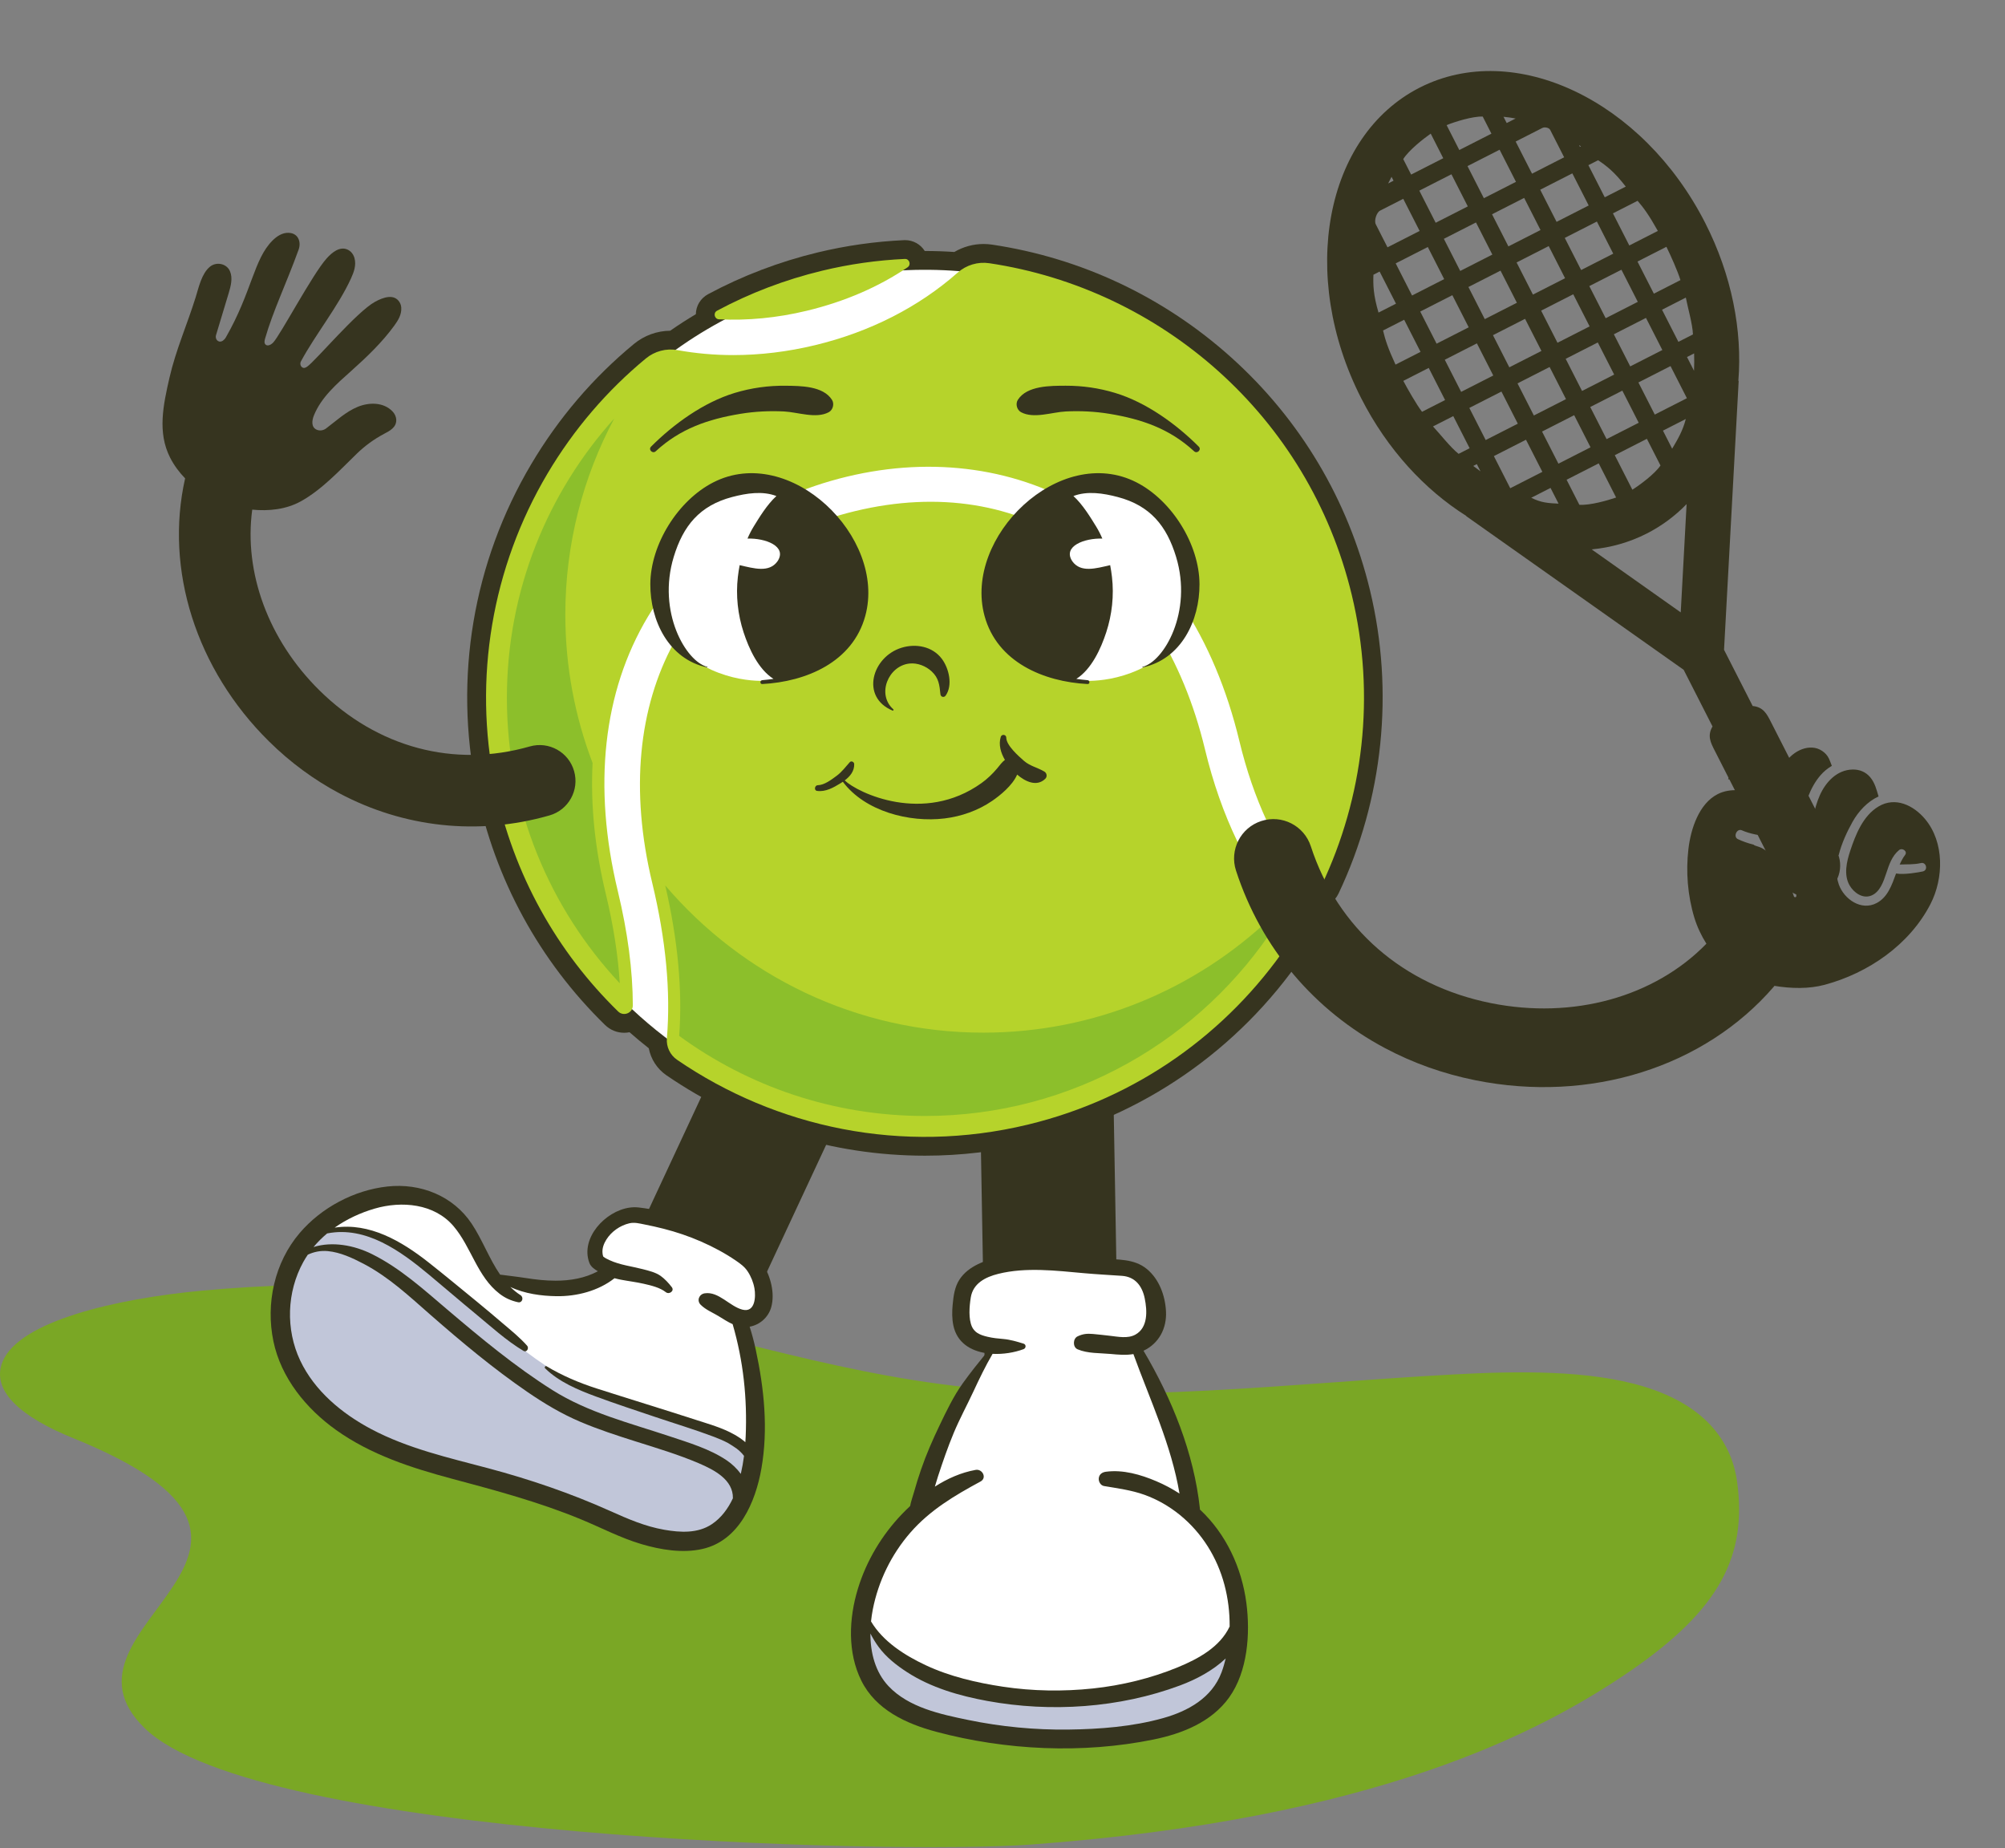 <svg width="447" height="412" viewBox="0 0 447 412" fill="none" xmlns="http://www.w3.org/2000/svg">
<rect x="0" y="0" width="447" height="412" fill="#808080" stroke="none"/>
<path d="M363.561 372.425C383.49 358.712 389.48 346.804 387.289 330.396C386.204 322.311 381.105 313.498 366.392 309.064C354.256 305.405 338.477 305.609 323.996 306.393C287.764 308.353 250.873 313.041 215.437 309.227C183.606 305.805 157.028 295.931 126.496 290.663C100.693 286.227 72.301 285.197 45.077 287.706C25.633 289.52 4.387 294.534 0.606 303.453C-2.224 310.207 5.162 316.079 16.347 320.604C77.993 345.587 8.593 362.257 32.263 385.247C57.348 409.675 198.668 413.506 229.995 411.178C306.878 405.469 343.594 386.129 363.561 372.425Z" fill="#7AA725"/>
<path d="M198.852 223.752L171.887 211.179L135.204 289.846L162.169 302.419L198.852 223.752Z" fill="#36341F"/>
<path d="M248.088 235.799L218.34 236.318L219.855 323.104L249.603 322.585L248.088 235.799Z" fill="#36341F"/>
<path d="M305.432 131.597C300.581 111.466 289.889 93.52 274.51 79.698C259.499 66.206 241.06 57.504 221.186 54.533C220.558 54.439 219.919 54.391 219.284 54.391C216.978 54.391 214.732 55.016 212.762 56.172C210.581 56.026 208.395 55.951 206.221 55.951C206.204 55.951 206.186 55.952 206.168 55.952C205.234 54.465 203.603 53.53 201.781 53.53C201.7 53.53 201.619 53.532 201.536 53.536C195.075 53.833 188.606 54.754 182.309 56.272C173.766 58.333 165.547 61.461 157.88 65.57C156.178 66.482 155.165 68.185 155.134 70.038C153.183 71.201 151.273 72.432 149.409 73.728C146.476 73.751 143.613 74.79 141.336 76.668C132.228 84.179 124.519 93.202 118.424 103.486C105.476 125.335 101.146 151.061 106.232 175.925C110.345 196.034 120.254 214.208 134.887 228.482C136.039 229.606 137.554 230.225 139.151 230.225C139.555 230.225 139.957 230.184 140.35 230.106C141.745 231.335 143.177 232.525 144.64 233.676C145.102 236.094 146.499 238.281 148.582 239.707C165.704 251.429 185.639 257.625 206.232 257.625C214.245 257.625 222.288 256.666 230.14 254.772C254.702 248.848 276.1 234.071 290.392 213.162C291.838 211.047 292.328 208.493 291.895 206.083C292.577 204.926 293.236 203.755 293.872 202.572C295.839 202.251 297.569 200.982 298.435 199.154C308.386 178.158 310.87 154.166 305.432 131.597Z" fill="#36341F"/>
<path d="M146.975 80.744C153.758 75.359 161.268 70.924 169.342 67.556C172.538 67.25 175.784 66.708 179.07 65.916C183.974 64.733 188.52 63.119 192.688 61.115C201.379 59.861 210.016 59.84 218.406 60.931C208.949 70.189 196.654 76.892 182.535 80.297C176.122 81.844 169.728 82.608 163.471 82.608C157.831 82.608 152.306 81.976 146.975 80.744ZM293.214 194.438C287.068 186.29 282.519 176.229 279.67 164.408C273.872 140.344 261.661 121.892 244.356 111.045C228.211 100.925 208.191 98.034 187.983 102.909C167.74 107.791 151.227 119.435 141.486 135.697C131.005 153.195 128.549 175.239 134.382 199.446C136.304 207.42 137.366 214.837 137.589 221.689C141.966 226.218 146.772 230.289 151.92 233.857C153.159 222.555 152.113 209.904 148.757 195.979C139.296 156.713 156.053 125.826 191.449 117.289C226.845 108.752 255.834 128.608 265.296 167.875C269.218 184.151 276.032 197.74 285.537 208.351C288.473 203.936 291.042 199.282 293.214 194.438Z" fill="white"/>
<path d="M183.29 60.347C189.453 58.861 195.619 58.004 201.728 57.723C202.754 57.676 203.188 59.015 202.337 59.591C195.94 63.925 188.422 67.211 179.878 69.272C173.25 70.87 166.663 71.496 160.296 71.18C159.269 71.129 158.951 69.75 159.858 69.264C167.164 65.349 175.019 62.342 183.29 60.347ZM229.158 250.697C201.162 257.449 173.026 251.363 150.948 236.248C149.39 235.181 148.52 233.353 148.678 231.471C149.549 221.078 148.466 209.498 145.403 196.788C135.45 155.484 153.207 122.962 190.64 113.934C228.076 104.906 258.697 125.761 268.65 167.066C272.228 181.914 278.266 194.425 286.615 204.349C288.159 206.184 288.287 208.816 286.933 210.797C273.731 230.11 253.631 244.795 229.158 250.697ZM294.65 197.358C294.041 198.641 292.284 198.855 291.403 197.741C284.488 189.003 279.42 178.098 276.316 165.217C270.734 142.049 259.049 124.328 242.524 113.97C227.172 104.347 208.089 101.61 188.792 106.264C169.456 110.927 153.706 122.011 144.446 137.471C134.44 154.177 132.119 175.327 137.736 198.638C139.949 207.822 141.063 216.323 141.086 224.116C141.091 225.818 139.03 226.669 137.811 225.481C124.302 212.302 114.424 195.069 110.336 175.085C105.475 151.321 109.663 126.488 122.028 105.624C127.92 95.682 135.36 87.028 144.001 79.901C145.96 78.286 148.525 77.599 151.023 78.05C155.08 78.781 159.243 79.155 163.477 79.155C169.462 79.155 175.584 78.423 181.726 76.942C194.018 73.977 204.853 68.411 213.499 60.781C215.434 59.072 218.014 58.296 220.567 58.678C258.838 64.401 291.747 92.691 301.359 132.579C306.801 155.164 303.899 177.841 294.65 197.358Z" fill="#B6D32B"/>
<path d="M151.421 230.925C152.174 220.789 151.128 209.516 148.31 197.386C165.418 217.448 190.86 230.197 219.23 230.197C244.041 230.197 266.612 220.445 283.329 204.58C283.718 205.067 284.108 205.553 284.508 206.029C267.897 231.724 239.01 248.774 206.203 248.774C185.745 248.774 166.808 242.144 151.421 230.925ZM126.034 137.001C126.034 121.214 129.985 106.334 136.942 93.29C122.071 109.809 113.007 131.654 113.007 155.578C113.007 180.153 122.575 202.53 138.173 219.197C137.796 212.979 136.757 206.303 135.062 199.276C132.608 189.097 131.636 179.31 132.115 170.088C128.193 159.8 126.034 148.649 126.034 137.001Z" fill="#8CBF2B"/>
<path d="M236.291 149.945L230.367 113.777C237.292 104.349 250.914 106.664 258.902 114.611C266.889 122.558 267.136 138.964 260.467 144.96C251.768 152.782 241.255 151.739 241.255 151.739C237.875 151.527 236.291 149.945 236.291 149.945ZM176.114 149.945L182.038 113.777C175.113 104.349 161.492 106.664 153.504 114.611C145.516 122.558 145.27 138.964 151.938 144.96C160.637 152.782 171.15 151.739 171.15 151.739C174.531 151.527 176.114 149.945 176.114 149.945Z" fill="white"/>
<path d="M145.151 99.558C150.219 94.493 156.883 89.683 163.797 87.59C167.493 86.472 171.3 85.941 175.16 85.989C178.461 86.029 183.506 86.009 185.488 89.139C186.055 90.034 185.698 91.383 184.768 91.887C181.955 93.41 177.862 91.877 174.812 91.722C171.589 91.559 168.266 91.72 165.081 92.246C157.868 93.435 151.656 95.557 146.189 100.597C145.496 101.236 144.479 100.23 145.151 99.558ZM144.986 130.213C144.952 138.345 149.053 146.931 157.65 148.777C157.731 148.794 157.766 148.672 157.684 148.652C152.935 147.488 146.464 136.434 150.208 124.123C152.306 117.225 155.968 112.704 163.224 110.794C166.418 109.953 169.99 109.386 173.093 110.577C170.997 112.479 169.23 115.428 168.033 117.366C167.505 118.221 167.046 119.127 166.646 120.064C170.587 119.919 175.576 121.765 173.342 125.116C171.471 127.735 168.082 126.709 164.901 125.984C164.736 126.864 164.6 127.744 164.5 128.612C164.023 132.749 164.483 137.001 165.778 140.959C166.966 144.589 169.047 149.179 172.445 151.336C171.612 151.456 170.776 151.55 169.942 151.623C169.395 151.67 169.382 152.516 169.942 152.486C179.728 151.971 190.103 147.614 192.912 137.289C197.697 119.705 176.101 98.787 159.012 107.539C151.149 111.565 145.024 121.335 144.986 130.213ZM248.608 87.59C245.025 86.506 241.337 85.971 237.593 85.984C234.228 85.996 228.945 85.936 226.917 89.139C226.35 90.034 226.708 91.383 227.637 91.887C230.455 93.412 234.55 91.874 237.593 91.722C240.814 91.561 244.141 91.721 247.325 92.246C254.539 93.436 260.748 95.556 266.216 100.597C266.909 101.236 267.926 100.23 267.254 99.558C262.187 94.494 255.521 89.683 248.608 87.59ZM232.839 172.003C231.33 171.096 229.657 170.802 228.292 169.614C227.057 168.539 224.345 166.155 224.341 164.432C224.339 163.718 223.316 163.592 223.111 164.266C222.582 166.005 223.114 167.815 224.038 169.396C223.373 169.893 222.914 170.566 222.296 171.306C221.299 172.498 220.081 173.658 218.819 174.562C205.9 183.82 191.189 176.736 188.324 173.969C189.516 173.071 190.481 171.911 190.439 170.328C190.426 169.848 189.795 169.525 189.443 169.915C188.505 170.957 187.688 172.077 186.551 172.922C185.412 173.769 183.782 175.02 182.329 175.034C181.629 175.041 181.411 176.203 182.157 176.307C184.057 176.572 185.816 175.573 187.392 174.602C187.564 174.496 187.735 174.385 187.904 174.27C192.854 180.884 202.728 183.401 210.604 182.443C214.344 181.989 218.034 180.69 221.155 178.559C222.923 177.353 225.73 175.105 226.765 172.671C228.549 174.21 231.129 175.479 233.044 173.597C233.516 173.134 233.394 172.337 232.839 172.003ZM198.993 158.405C199.154 158.472 199.285 158.225 199.161 158.116C195.392 154.788 198.045 148.407 202.775 147.914C204.549 147.73 206.422 148.468 207.719 149.677C209.306 151.158 209.452 152.722 209.659 154.745C209.723 155.371 210.455 155.587 210.826 155.061C212.465 152.739 211.557 148.981 209.985 146.876C207.906 144.094 204.21 143.402 200.99 144.395C194.393 146.43 191.801 155.409 198.993 158.405ZM253.394 107.539C236.304 98.787 214.709 119.705 219.493 137.289C222.302 147.614 232.677 151.971 242.463 152.486C243.023 152.516 243.011 151.67 242.463 151.623C241.629 151.55 240.793 151.456 239.96 151.336C243.358 149.179 245.44 144.589 246.627 140.959C247.922 137.001 248.383 132.749 247.905 128.612C247.805 127.744 247.67 126.864 247.504 125.984C244.323 126.709 240.934 127.735 239.064 125.116C236.829 121.765 241.818 119.919 245.76 120.064C245.359 119.127 244.9 118.221 244.372 117.366C243.175 115.428 241.409 112.479 239.312 110.577C242.415 109.386 245.988 109.953 249.182 110.794C256.438 112.704 260.1 117.225 262.197 124.123C265.941 136.434 259.471 147.488 254.721 148.652C254.64 148.672 254.674 148.794 254.755 148.777C263.352 146.931 267.453 138.345 267.419 130.213C267.381 121.335 261.256 111.565 253.394 107.539Z" fill="#36341F"/>
<path d="M267.508 336.496C267.509 336.441 267.519 336.388 267.513 336.333C266.178 323.906 261.289 311.845 254.94 301.106C258.363 299.488 260.152 296.14 259.948 292.303C259.763 288.824 258.436 285.151 255.675 282.88C252.819 280.531 249.183 280.85 245.716 280.531C238.243 279.842 230.577 278.686 223.126 280.181C219.757 280.856 215.921 282.197 213.939 285.188C212.82 286.878 212.575 288.889 212.387 290.861C212.241 292.395 212.229 293.961 212.546 295.476C213.35 299.313 216.39 301.125 219.856 301.649C218.076 303.833 216.316 306.032 214.672 308.322C212.59 311.222 210.986 314.578 209.448 317.791C207.92 320.985 206.498 324.217 205.349 327.567C204.776 329.237 204.239 330.92 203.771 332.622C203.517 333.545 203.099 334.646 202.905 335.726C202.285 336.305 201.684 336.898 201.107 337.499C196.601 342.194 193.164 347.928 191.263 354.158C189.247 360.761 188.901 368.347 192.034 374.663C195.245 381.136 202.028 384.255 208.673 386.034C224.219 390.195 241.359 390.995 257.159 387.774C263.559 386.469 270.097 383.881 274.025 378.398C278.167 372.619 278.766 364.175 277.868 357.337C276.835 349.471 273.347 341.945 267.508 336.496Z" fill="#36341F"/>
<path d="M202.973 341.632C207.343 336.618 212.824 333.383 218.604 330.254C220.096 329.447 219.014 327.4 217.514 327.668C214.28 328.247 211.225 329.602 208.423 331.395C208.655 330.632 208.872 329.863 209.121 329.105C210.19 325.84 211.315 322.568 212.64 319.397C213.949 316.268 215.564 313.305 216.993 310.237C218.329 307.369 219.692 304.528 221.288 301.8C223.691 301.925 226.179 301.502 228.191 300.754C228.769 300.539 228.823 299.718 228.191 299.523C226.727 299.07 225.217 298.62 223.687 298.488C222.503 298.387 221.339 298.276 220.181 297.997C219.254 297.775 218.6 297.585 217.852 297.11C217.387 296.815 216.932 296.284 216.699 295.771C215.896 294.001 216.098 291.272 216.431 289.215C216.943 286.059 219.722 284.672 222.562 283.965C228.733 282.428 235.481 283.263 241.73 283.822C244.528 284.073 247.323 284.217 250.122 284.409C253.105 284.613 254.652 286.704 255.209 289.441C255.767 292.187 255.97 295.94 253.129 297.512C251.417 298.459 249.225 297.965 247.377 297.764C246.144 297.63 244.914 297.474 243.678 297.369C242.365 297.257 241.444 297.332 240.244 297.898C239.177 298.4 239.119 300.305 240.244 300.788C242.483 301.748 245.2 301.599 247.626 301.826C249.309 301.983 251.021 302.14 252.682 301.851C256.425 312.151 261.134 322.094 262.961 332.943C261.326 331.882 259.6 330.961 257.797 330.195C254.296 328.707 250.377 327.573 246.56 328.079C245.749 328.186 245.085 328.614 244.967 329.485C244.869 330.215 245.333 331.129 246.129 331.265C249.17 331.783 252.226 332.171 255.147 333.22C258.013 334.25 260.735 335.822 263.092 337.748C267.98 341.744 271.358 347.188 272.978 353.276C273.77 356.249 274.168 359.417 274.139 362.579C271.971 367.186 267.123 369.798 262.598 371.664C256.628 374.125 250.086 375.711 243.67 376.392C237.007 377.098 230.218 376.997 223.59 375.998C217.759 375.118 211.758 373.732 206.395 371.216C201.738 369.032 196.878 365.967 194.19 361.447C194.282 360.552 194.41 359.668 194.578 358.81C195.82 352.469 198.726 346.506 202.973 341.632Z" fill="white"/>
<path d="M272.334 372.8C270.189 378.503 264.863 381.447 259.275 383.01C252.476 384.912 245.196 385.466 238.164 385.554C230.673 385.646 223.181 384.924 215.844 383.412C209.711 382.149 202.611 380.64 198.123 375.913C195.135 372.766 194.043 368.441 194.048 364.144C194.58 365.173 195.174 366.17 195.862 367.107C197.554 369.412 199.838 371.21 202.226 372.757C207.58 376.225 213.898 378.038 220.118 379.177C234.251 381.766 249.57 380.754 263.078 375.718C266.784 374.336 270.402 372.39 273.264 369.7C273.007 370.753 272.712 371.794 272.334 372.8Z" fill="#C1C6D9"/>
<path d="M169.748 327.374C171.289 318.58 170.366 309.594 168.503 300.924C168.127 299.171 167.672 297.448 167.13 295.746C169.371 295.346 171.31 293.669 171.943 291.388C172.811 288.254 171.773 284.488 170.113 281.796C168.358 278.95 165.167 277.18 162.303 275.6C156.194 272.231 149.308 269.979 142.378 269.168C137.039 268.545 130.73 273.906 130.963 279.397C130.993 280.121 131.144 280.873 131.409 281.547C131.748 282.412 132.519 282.917 133.288 283.387C130.428 284.93 127.168 285.492 123.867 285.492C121.584 285.493 119.381 285.236 117.129 284.884C115.253 284.59 113.372 284.395 111.493 284.138C109.062 280.606 107.523 276.335 105.166 272.797C101.01 266.555 93.731 263.694 86.382 264.493C78.972 265.3 71.663 269.18 66.82 274.853C61.189 281.45 59.205 290.586 60.958 299.005C62.66 307.174 68.256 314.016 74.928 318.775C82.653 324.284 91.689 327.212 100.771 329.641C110.516 332.247 120.167 334.829 129.513 338.685C134.012 340.542 138.338 342.835 143.019 344.218C147.296 345.482 152.175 346.29 156.587 345.298C164.786 343.453 168.443 334.825 169.748 327.374Z" fill="#36341F"/>
<path d="M117.14 301.227C117.629 301.142 117.901 300.416 117.511 299.977C115.857 298.119 113.936 296.58 112.046 294.97C110.164 293.368 108.282 291.762 106.366 290.201C102.743 287.251 99.156 284.251 95.483 281.364C89.517 276.674 82.366 272.483 74.609 273.664C77.302 271.764 80.358 270.347 83.513 269.426C89.545 267.665 96.818 268.288 101.119 273.344C105.074 277.993 106.389 284.577 111.376 288.406C112.635 289.373 113.934 289.953 115.485 290.292C116.463 290.505 116.819 289.211 116.049 288.718C115.208 288.179 114.463 287.558 113.778 286.887C116.936 288.404 120.728 288.898 124.073 288.946C128.596 289.01 133.405 287.768 137.002 284.94C137.477 285.067 137.954 285.18 138.427 285.271C140.122 285.595 141.839 285.795 143.522 286.18C145.181 286.56 147.106 287.002 148.457 288.062C149.186 288.635 150.416 287.778 149.776 286.942C149.077 286.029 148.213 285.085 147.269 284.414C146.161 283.627 144.612 283.263 143.315 282.926C140.866 282.29 138.213 281.989 135.902 280.919C135.423 280.697 134.915 280.454 134.498 280.128C134.459 280.01 134.417 279.892 134.386 279.771C134.356 279.628 134.341 279.485 134.326 279.34C134.22 278.271 134.616 277.237 135.173 276.343C136.296 274.539 138.236 273.183 140.3 272.698C141.46 272.426 142.58 272.737 143.729 272.964C145.137 273.241 146.541 273.554 147.932 273.908C150.804 274.64 153.611 275.59 156.325 276.781C159.029 277.967 161.658 279.369 164.095 281.041C165.091 281.725 165.991 282.376 166.665 283.389C167.428 284.534 167.963 285.855 168.202 287.213C168.527 289.052 168.366 292.672 165.521 291.946C162.662 291.216 160.23 287.831 157.111 288.305C155.859 288.495 155.276 289.92 156.21 290.857C157.328 291.98 158.897 292.596 160.249 293.423C161.231 294.024 162.255 294.698 163.338 295.183C165.726 303.378 166.612 311.721 166.242 320.245C166.224 320.66 166.199 321.075 166.171 321.49C165.429 320.845 164.601 320.29 163.751 319.808C161.056 318.28 158.009 317.445 155.08 316.495C147.76 314.123 140.399 311.883 133.074 309.534C129.134 308.27 125.335 306.665 121.788 304.528C119.645 304.027 118.127 302.894 117.14 301.227Z" fill="white"/>
<path d="M158.688 339.778C155.562 341.86 151.676 341.637 148.121 341.019C143.811 340.269 139.97 338.595 136.01 336.818C127.241 332.884 118.149 329.78 108.867 327.307C100.012 324.949 90.915 322.905 82.76 318.576C76.235 315.112 70.132 310.068 66.921 303.271C63.654 296.354 63.929 288.009 67.622 281.313C67.931 280.753 68.271 280.217 68.626 279.692C69.993 279.053 71.497 278.744 73.094 278.898C75.881 279.166 78.554 280.417 81.008 281.698C86.688 284.666 91.237 288.965 96.021 293.147C102.942 299.196 109.991 305.088 117.579 310.291C121.317 312.853 125.145 315.146 129.322 316.924C133.388 318.655 137.601 320.021 141.811 321.351C146.518 322.837 151.264 324.259 155.81 326.199C159.304 327.691 163.487 329.89 163.394 333.997C162.33 336.281 160.784 338.382 158.688 339.778ZM159.142 320.281C154.859 318.666 150.444 317.34 146.106 315.878C141.687 314.389 137.255 312.934 132.879 311.318C128.849 309.831 124.656 308.083 121.538 305.034C121.331 304.831 121.531 304.465 121.788 304.528C120.205 303.476 118.656 302.374 117.14 301.227C117.007 301.248 116.861 301.231 116.703 301.137C112.83 298.821 109.383 295.639 105.903 292.774C102.431 289.915 99.028 286.972 95.572 284.095C89.351 278.917 81.59 273.267 73 274.945C72.981 274.949 72.965 274.943 72.946 274.945C71.843 275.867 70.818 276.879 69.9 277.987C74.076 276.691 78.918 277.572 82.919 279.558C89.203 282.676 94.445 287.449 99.749 291.951C107.234 298.304 114.844 304.634 123.164 309.879C131.177 314.93 140.44 317.227 149.333 320.194C153.582 321.611 158.26 323.003 162.002 325.529C163.188 326.33 164.29 327.37 165.159 328.556C165.462 327.236 165.7 325.899 165.874 324.554C165.851 324.523 165.833 324.491 165.809 324.459C165.367 323.88 164.821 323.381 164.245 322.929C163.624 322.49 162.983 322.081 162.332 321.693C161.305 321.143 160.221 320.688 159.142 320.281Z" fill="#C1C6D9"/>
<path d="M127.989 171.885C126.78 167.639 122.346 165.182 118.101 166.401C101.243 171.224 84.151 166.665 71.205 153.884C59.81 142.632 54.342 127.612 56.235 113.609C59.94 113.973 63.793 113.56 67.047 111.767C71.726 109.187 75.701 104.871 79.533 101.147C81.336 99.396 83.386 97.902 85.605 96.723C86.883 96.044 88.368 95.304 88.342 93.622C88.331 92.902 88 92.222 87.501 91.703C85.502 89.628 82.293 89.644 79.732 90.699C77.095 91.785 74.961 93.81 72.698 95.509C72.105 95.954 71.307 96.092 70.626 95.799C69.317 95.236 69.537 93.703 69.996 92.577C71.635 88.556 75.054 85.583 78.296 82.695C81.732 79.632 85.211 76.305 87.911 72.577C88.758 71.407 89.556 70.139 89.459 68.593C89.432 68.16 89.306 67.73 89.076 67.361C87.872 65.421 85.435 66.275 83.63 67.262C79.482 69.531 70.354 80.448 68.482 81.73C68.155 81.954 67.765 82.169 67.357 81.877C66.945 81.582 66.853 81 67.093 80.554C70.28 74.629 75.409 68.289 78.242 62.094C78.895 60.666 79.468 59.123 79.029 57.534C78.803 56.713 78.258 55.985 77.48 55.637C75.737 54.859 74.025 56.267 72.814 57.617C69.656 61.139 62.502 74.686 60.901 76.363C60.443 76.843 59.64 77.27 59.181 76.791C58.87 76.466 58.965 75.94 59.089 75.506C60.889 69.237 63.755 63.425 66.576 55.646C66.915 54.71 66.886 53.589 66.261 52.781C65.808 52.196 65.072 51.916 64.333 51.896C62.933 51.858 61.721 52.659 60.758 53.615C56.559 57.786 56.176 65.065 50.335 75.241C50.043 75.749 49.477 76.229 48.931 76.144C48.839 76.129 48.746 76.098 48.654 76.048C48.188 75.794 48.008 75.211 48.162 74.703C49.096 71.604 50.031 68.506 50.966 65.408C51.455 63.786 51.938 62 51.264 60.447C50.514 58.716 48.221 58.297 46.806 59.453C44.953 60.966 44.309 64.054 43.638 66.215C41.77 72.229 39.197 78.031 37.791 84.169C36.385 90.308 35.069 96.395 37.922 102.009C38.796 103.728 39.941 105.27 41.271 106.641C36.679 126.948 43.695 149.199 59.967 165.266C64.737 169.975 70.015 173.843 75.64 176.834C89.971 184.454 106.533 186.349 122.504 181.774C126.751 180.558 129.208 176.131 127.989 171.885Z" fill="#36341F"/>
<path d="M316.495 19.539C295.35 30.313 289.507 61.373 303.469 88.775C309.279 100.177 317.621 109.166 326.901 115.013L326.883 115.056L375.361 149.314L381.795 161.941C380.584 163.99 381.375 165.542 382.249 167.258L396.941 196.093C398.715 199.575 402.936 200.983 406.42 199.208C409.903 197.433 411.246 193.191 409.472 189.708L394.78 160.873C393.906 159.158 393.115 157.606 390.745 157.381L384.361 144.852L387.625 84.895L387.556 84.888C388.456 73.73 386.118 61.382 380.164 49.696C366.202 22.295 337.641 8.765 316.495 19.539ZM330.071 105.074C329.527 104.686 328.989 104.283 328.454 103.867L329.249 103.462L330.071 105.074ZM327.644 99.919L325.187 101.171C323.43 99.811 320.913 96.584 319.478 95.061L323.996 92.759L327.644 99.919ZM322.171 89.178L317.029 91.799C315.794 90.173 313.791 86.684 312.859 84.904L318.523 82.018L322.171 89.178ZM316.699 78.438L311.122 81.279C309.435 77.629 308.813 75.691 308.342 73.676L313.05 71.277L316.699 78.438ZM311.226 67.697L307.331 69.681C306.175 65.761 306.108 63.54 306.196 61.24L307.577 60.536L311.226 67.697ZM352.033 32.343C352.172 32.435 352.312 32.526 352.451 32.62L352.231 32.732L352.033 32.343ZM354.121 36.821L356.289 35.717C358.201 36.997 359.958 38.357 362.451 41.597L357.769 43.982L354.121 36.821ZM359.594 47.562L365.088 44.763C366.442 46.328 367.644 47.97 369.605 51.48L363.242 54.722L359.594 47.562ZM335.198 26.034C336.095 26.121 336.995 26.246 337.897 26.415L335.908 27.428L335.198 26.034ZM322.51 27.887C324.384 27.139 328.269 25.913 330.559 25.982L332.503 29.797L325.342 33.446L322.51 27.887ZM327.167 37.026L334.327 33.377L337.976 40.538L330.815 44.186L327.167 37.026ZM332.639 47.767L339.8 44.118L343.448 51.279L336.288 54.927L332.639 47.767ZM338.112 58.507L345.273 54.859L348.921 62.02L341.76 65.668L338.112 58.507ZM343.585 69.248L350.745 65.6L354.394 72.76L347.233 76.409L343.585 69.248ZM349.057 79.989L356.218 76.341L359.866 83.501L352.706 87.15L349.057 79.989ZM354.53 90.73L361.691 87.081L365.339 94.242L358.179 97.89L354.53 90.73ZM360.003 101.471L367.163 97.822L370.193 103.769C368.903 105.661 365.628 108.084 363.921 109.161L360.003 101.471ZM312.843 35.468C314.084 33.477 317.31 30.958 318.969 29.788L321.762 35.27L314.602 38.918L312.843 35.468ZM316.426 42.499L323.586 38.85L327.235 46.011L320.074 49.659L316.426 42.499ZM321.899 53.239L329.059 49.591L332.708 56.751L325.547 60.4L321.899 53.239ZM327.371 63.98L334.532 60.332L338.18 67.492L331.02 71.141L327.371 63.98ZM332.844 74.721L340.004 71.073L343.653 78.233L336.492 81.882L332.844 74.721ZM338.317 85.462L345.477 81.813L349.126 88.974L341.965 92.622L338.317 85.462ZM343.789 96.203L350.95 92.554L354.598 99.715L347.438 103.363L343.789 96.203ZM349.262 106.943L356.423 103.295L360.302 110.909C358.38 111.562 354.446 112.692 352.106 112.525L349.262 106.943ZM310.234 39.412L310.678 40.284L309.482 40.894C309.72 40.39 309.972 39.897 310.234 39.412ZM347.468 112.273C345.157 112.164 343.615 112.075 341.376 110.962L345.682 108.768L347.468 112.273ZM343.858 105.187L336.697 108.836L333.049 101.675L340.209 98.027L343.858 105.187ZM338.385 94.447L331.224 98.095L327.576 90.934L334.736 87.286L338.385 94.447ZM332.912 83.706L325.752 87.354L322.103 80.194L329.264 76.545L332.912 83.706ZM327.439 72.965L320.279 76.613L316.63 69.453L323.791 65.804L327.439 72.965ZM321.967 62.224L314.806 65.873L311.158 58.712L318.318 55.064L321.967 62.224ZM316.494 51.483L309.333 55.132L306.734 50.031C306.28 49.139 306.929 47.337 307.662 46.964L312.846 44.323L316.494 51.483ZM374.708 136.513L354.85 122.47C359.106 122.069 363.25 120.915 367.141 118.933C370.49 117.226 373.453 115.008 376.016 112.378L374.708 136.513ZM372.796 100.026L370.744 95.998L375.836 93.403C375.187 95.989 374.01 97.983 372.796 100.026ZM376.08 88.769L368.919 92.418L365.271 85.257L372.431 81.609L376.08 88.769ZM370.607 78.028L363.447 81.677L359.798 74.516L366.959 70.868L370.607 78.028ZM365.134 67.288L357.974 70.936L354.325 63.776L361.486 60.127L365.134 67.288ZM359.662 56.547L352.501 60.195L348.853 53.035L356.013 49.386L359.662 56.547ZM354.189 45.806L347.029 49.455L343.38 42.294L350.541 38.645L354.189 45.806ZM348.716 35.065L341.556 38.714L337.907 31.553L343.877 28.511C344.328 28.282 345.333 28.425 345.602 28.952L348.716 35.065ZM377.669 82.657L376.105 79.588L377.692 78.779C377.736 80.09 377.727 81.383 377.669 82.657ZM377.431 74.551L374.187 76.204L370.539 69.044L375.843 66.341C376.232 68.397 377.364 72.331 377.431 74.551ZM374.644 62.442L368.715 65.463L365.066 58.303L371.517 55.016C372.409 56.816 374.055 60.487 374.644 62.442Z" fill="#36341F"/>
<path d="M395.821 168.828C396.335 168.059 396.955 167.378 397.632 166.761C397.165 166.341 396.716 165.903 396.183 165.564C395.499 165.129 394.71 164.846 393.899 164.791C392.154 164.673 390.535 165.471 389.289 166.649C388.093 167.779 387.317 169.249 386.591 170.705C386.099 171.691 385.668 172.708 385.263 173.735C387.972 173.348 390.768 173.907 393.378 174.759C393.507 173.811 393.896 172.848 394.226 171.995C394.652 170.894 395.165 169.812 395.821 168.828ZM401.65 182.92C401.401 184.202 401.264 185.565 401.334 186.894C400.968 187.012 400.593 187.313 400.238 187.397C400.159 187.43 399.62 187.573 399.372 187.605C399.243 187.641 399.052 187.636 398.846 187.616C400.75 186.372 401.726 184.088 401.373 181.698C400.907 178.542 398.311 176.688 395.558 175.555C395.857 174.868 396.026 174.127 396.279 173.418C396.608 172.497 397.001 171.605 397.504 170.765C398.407 169.256 399.636 167.981 401.243 167.227C402.636 166.573 404.308 166.389 405.715 167.093C406.399 167.435 407.027 167.952 407.453 168.59C407.898 169.257 408.074 169.98 408.389 170.702C408.392 170.709 408.399 170.709 408.402 170.716C407.437 171.29 406.557 172.013 405.833 172.862C403.44 175.667 402.342 179.362 401.65 182.92ZM409.924 190.611C409.403 190.948 409.151 191.05 408.648 191.284C408.036 191.569 407.323 191.611 406.673 191.446C405.245 191.082 404.312 189.653 403.925 188.315C403.339 186.284 403.762 184.103 404.218 182.091C404.59 180.453 405.037 178.81 405.723 177.272C407.046 174.307 409.548 171.619 413.008 171.541C414.548 171.507 415.94 172.065 416.942 173.253C418.007 174.515 418.357 176.027 418.81 177.548C416.344 178.667 414.318 180.861 413.003 183.218C411.83 185.32 410.584 187.943 409.924 190.611ZM281.186 183.024C285.791 181.521 290.738 184.045 292.237 188.651C298.191 206.936 312.819 219.678 332.377 223.613C350.751 227.305 368.889 222.236 380.43 210.372C379.282 208.553 378.356 206.591 377.74 204.559C376.253 199.654 375.822 194.309 376.425 189.218C376.946 184.826 378.738 179.155 382.972 177.012C385.773 175.593 389.283 176.125 392.143 177.041C394.692 177.858 398.26 178.959 398.867 182.001C400.054 187.959 391.456 186.505 388.341 185.093C387.215 184.582 386.338 186.533 387.439 187.054C388.506 187.558 389.694 187.985 390.925 188.28C391.036 188.379 391.174 188.462 391.344 188.517C391.942 188.711 392.517 188.878 393.061 189.196C393.552 189.484 394.019 189.817 394.449 190.188C395.373 190.986 396.213 191.9 396.89 192.916C398.293 195.023 399.145 197.411 399.931 199.8C400.026 200.088 400.474 200.072 400.482 199.743C400.545 196.965 399.496 194.282 398.021 191.963C397.305 190.837 396.476 189.66 395.498 188.653C395.707 188.635 395.918 188.621 396.123 188.59C397.606 189.76 399.919 189.842 401.329 188.511C401.378 188.466 401.44 188.394 401.5 188.331C401.836 190.128 402.662 191.773 404.276 192.951C405.513 193.854 407.133 194.165 408.624 193.831C408.894 193.771 409.18 193.675 409.462 193.56C409.409 194.812 409.543 196.037 409.956 197.182C411.14 200.468 414.97 203.116 418.384 201.308C420.867 199.993 421.757 197.321 422.712 194.72C424.496 195.049 427.829 194.452 428.699 194.256C429.906 193.963 429.452 192.111 428.249 192.392C426.684 192.766 425.095 192.645 423.523 192.719C423.862 191.963 424.234 191.235 424.716 190.605C425.354 189.772 424.094 188.905 423.378 189.502C421.779 190.834 421.168 192.75 420.526 194.666C419.923 196.467 419.157 198.817 417.234 199.624C415.286 200.441 413.283 198.996 412.34 197.346C411.009 195.017 411.698 192.062 412.49 189.677C413.704 186.017 415.344 181.846 418.81 179.775C422.552 177.538 426.608 179.523 429.169 182.569C433.514 187.736 433.348 195.784 430.376 201.548C425.707 210.606 416.52 216.92 406.795 219.53C403.273 220.476 399.339 220.384 395.593 219.769C395.553 219.817 395.528 219.872 395.487 219.919C379.964 237.938 354.457 245.943 328.921 240.811C321.714 239.363 314.96 236.935 308.791 233.655C293.074 225.298 281.194 211.402 275.559 194.075C274.06 189.469 276.579 184.519 281.186 183.024Z" fill="#36341F"/>
</svg>
